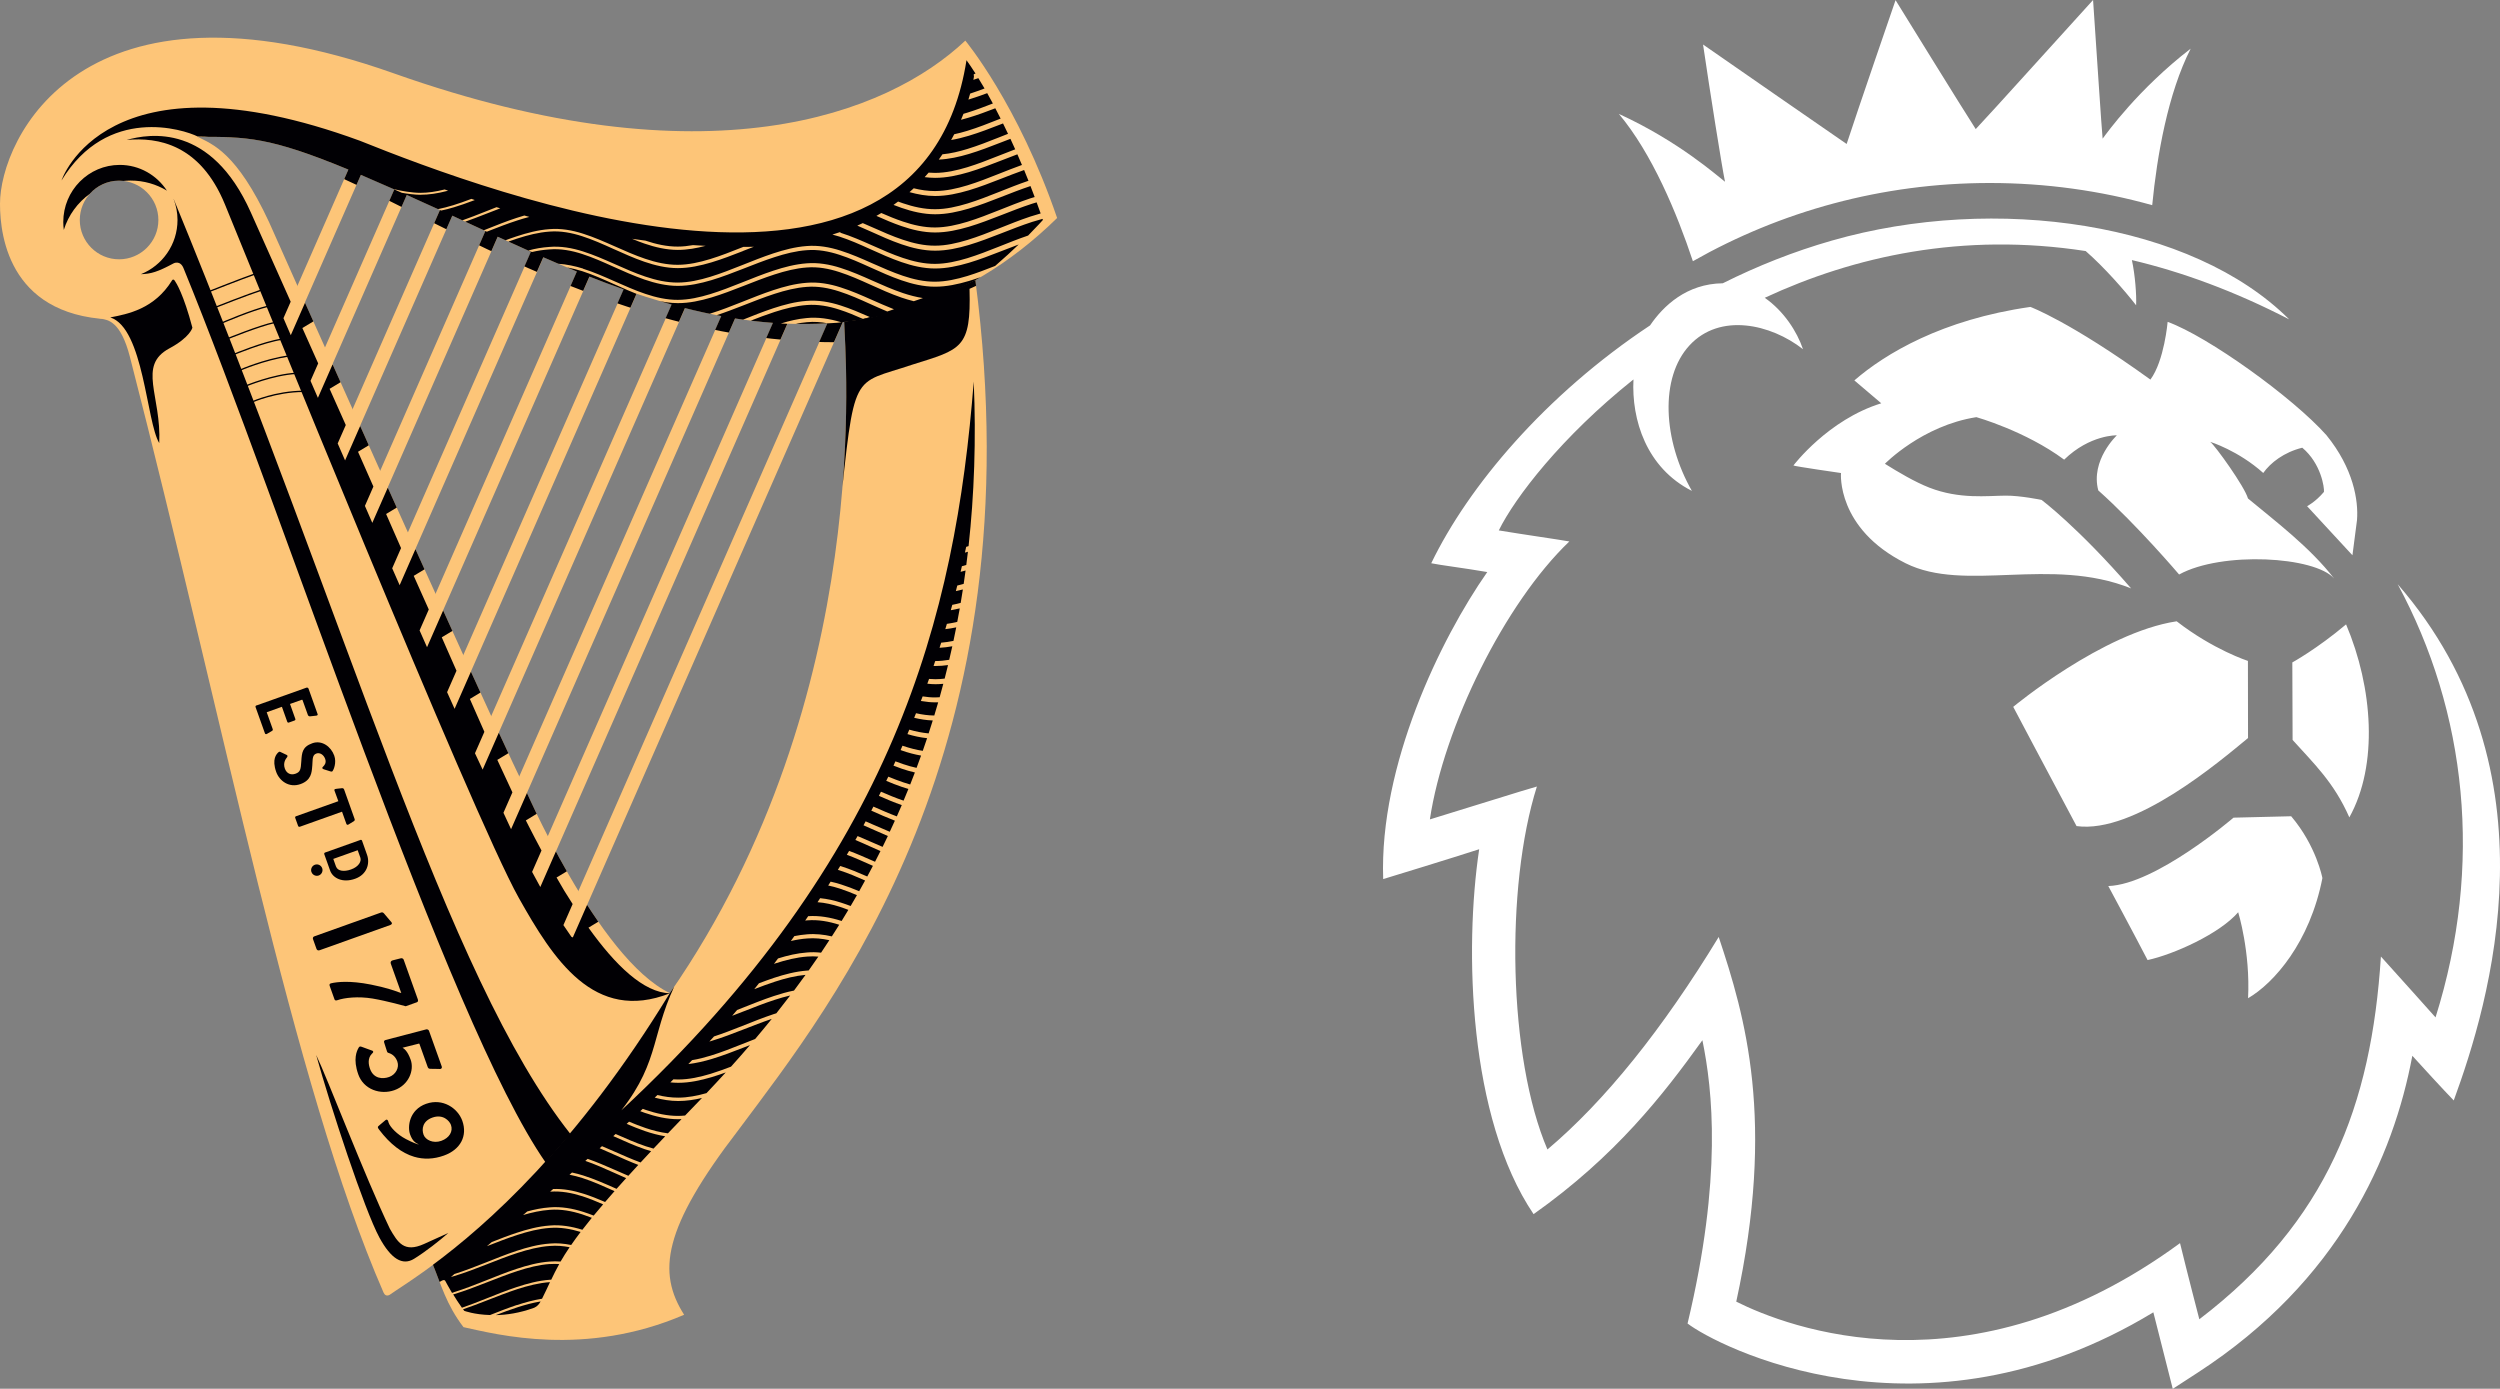<?xml version="1.0" encoding="UTF-8"?><svg xmlns="http://www.w3.org/2000/svg" width="459.97" height="255.51" xmlns:xlink="http://www.w3.org/1999/xlink" viewBox="0 0 459.97 255.51"><rect x="0" y="0" width="459.97" height="255.51" fill="#808080" stroke="none"/><defs><style>.cls-1,.cls-2,.cls-3,.cls-4,.cls-5,.cls-6,.cls-7,.cls-8,.cls-9,.cls-10,.cls-11,.cls-12,.cls-13,.cls-14,.cls-15,.cls-16,.cls-17,.cls-18,.cls-19,.cls-20{fill:none;}.cls-21{mask:url(#mask);}.cls-22,.cls-23{fill:#010004;}.cls-2{stroke-width:.47px;}.cls-2,.cls-3,.cls-4,.cls-5,.cls-6,.cls-7,.cls-8,.cls-9,.cls-10,.cls-11,.cls-12,.cls-13,.cls-14,.cls-15,.cls-16,.cls-17,.cls-18,.cls-19,.cls-20{stroke:#010004;stroke-miterlimit:10;}.cls-3{stroke-width:.45px;}.cls-4{stroke-width:.46px;}.cls-5{stroke-width:.48px;}.cls-6{stroke-width:.49px;}.cls-7{stroke-width:.49px;}.cls-23,.cls-24{mix-blend-mode:multiply;}.cls-8{stroke-width:.27px;}.cls-9{stroke-width:.31px;}.cls-10{stroke-width:.32px;}.cls-11{stroke-width:.25px;}.cls-12{stroke-width:.4px;}.cls-13{stroke-width:.41px;}.cls-14{stroke-width:.42px;}.cls-15{stroke-width:.44px;}.cls-16{stroke-width:.43px;}.cls-17{stroke-width:.33px;}.cls-18{stroke-width:.37px;}.cls-19{stroke-width:.39px;}.cls-20{stroke-width:.38px;}.cls-25{isolation:isolate;}.cls-26{clip-path:url(#clippath-1);}.cls-27{clip-path:url(#clippath-2);}.cls-28{fill:#fff;}.cls-29{fill:#fdc578;}.cls-30{clip-path:url(#clippath);}</style><clipPath id="clippath"><path class="cls-1" d="M194.5,40.13c-7.17-20.96-16.9-32.65-16.9-32.65-14.4,13.59-47.53,26.43-105.13,6.02C14.87-6.92,0,25.7,0,37.5c0,6.3,1.97,21.31,21.91,21.31,12.61,0,19.84-11.61,19.84-18.34s-5.38-15.3-5.38-15.3c9.03,0,13.14,0,27.73,6.03l-11.98,27.3c.44,1.01.89,2.05,1.35,3.13l12.93-29.46c1.88.8,3.92,1.69,6.15,2.68l-15.44,35.19c.44,1.03.9,2.07,1.36,3.13l16.37-37.3c1.9.85,3.93,1.78,6.11,2.77l-18.84,42.92c.45,1.03.9,2.08,1.36,3.12l19.75-45c1.92.89,3.95,1.82,6.09,2.82l-22.19,50.56c.45,1.04.91,2.08,1.36,3.12l23.09-52.63c1.93.88,3.97,1.81,6.11,2.77l-25.55,58.21c.46,1.04.91,2.08,1.37,3.11l26.46-60.31c1.99.87,4.05,1.75,6.18,2.63l-28.97,66.01c.46,1.04.92,2.07,1.37,3.09l29.91-68.17c2.04.81,4.15,1.6,6.29,2.35l-32.51,74.09c.47,1.05.93,2.07,1.38,3.07l33.5-76.34c2.11.7,4.27,1.37,6.46,1.97l-36.22,82.55c.49,1.06.97,2.07,1.41,3.01l37.26-84.91c2.2.56,4.43,1.05,6.68,1.47l-40.1,91.39c.42.91.89,1.92,1.4,3.02l41.24-93.97c2.3.36,4.63.64,6.97.81l-44.33,101.01c.48.91.98,1.84,1.51,2.78l45.49-103.65c2.44.1,4.89.09,7.35-.06l-48.59,110.73c.48.72.97,1.43,1.47,2.15l.26.12,49.69-113.22c13.3-1.36,26.82-6.79,39.42-19.14ZM21.91,47.71c-3.99,0-7.23-3.24-7.23-7.23s3.24-7.23,7.23-7.23,7.23,3.24,7.23,7.23-3.24,7.23-7.23,7.23Z"/></clipPath><clipPath id="clippath-1"><path class="cls-1" d="M179.45,51.51c11.32,86.4-26.06,132.89-43.6,156.41-13.95,18.15-14.93,26.19-9.98,33.98-18.25,7.86-34.41,3.63-40.59,2.28-3.17-4.12-4.18-7.99-5.62-11.47,9.73-7.21,26.46-21.87,43.59-50,38.06-54.9,32.17-118.07,32.07-123.56,0,0,10.9-.74,24.14-7.65Z"/></clipPath><clipPath id="clippath-2"><path class="cls-1" d="M194.5,40.13c-7.17-20.96-16.9-32.65-16.9-32.65-14.4,13.59-47.53,26.43-105.13,6.02C14.87-6.92,0,25.7,0,37.5c0,5.89,1.72,19.39,18.24,21.13,0,0,0,0,0,0,.02,0,.03,0,.05,0,.11.01.22.02.34.03,1.53.17,3.69.87,5.28,7.03,17.36,67.44,29.92,133.72,46.65,172.11.43.98,1.21.38,1.21.38,4.26-3.06,27.49-16.05,51.48-55.46-13.27-6.3-26.99-38.37-26.99-38.37-8.7-17.95-46.75-103.47-46.75-103.47-5.97-12.87-10.42-14.34-13.14-15.7,13.05,0,15.83,0,54.83,18.21,24.65,11.21,67.63,31.69,103.3-3.27ZM14.67,40.47c0-3.99,3.24-7.23,7.23-7.23s7.23,3.24,7.23,7.23-3.24,7.23-7.23,7.23-7.23-3.24-7.23-7.23Z"/></clipPath><filter id="luminosity-noclip" x="47.57" y="-9572.39" width="74.6" height="32766" color-interpolation-filters="sRGB" filterUnits="userSpaceOnUse"><feFlood flood-color="#fff" result="bg"/><feBlend in="SourceGraphic" in2="bg"/></filter><mask id="mask" x="47.57" y="-9572.39" width="74.6" height="32766" maskUnits="userSpaceOnUse"/></defs><g class="cls-25"><g id="Layer_2"><g id="Graphics"><path class="cls-29" d="M177.6,7.48c-14.4,13.59-47.53,26.43-105.13,6.02C14.87-6.92,0,25.7,0,37.5c0,6.3,1.97,21.31,21.91,21.31,12.61,0,19.84-11.61,19.84-18.34s-5.38-15.3-5.38-15.3c13.05,0,15.83,0,54.83,18.21,24.65,11.21,67.63,31.69,103.3-3.27-7.17-20.96-16.9-32.65-16.9-32.65ZM21.91,47.71c-3.99,0-7.23-3.24-7.23-7.23s3.24-7.23,7.23-7.23,7.23,3.24,7.23,7.23-3.24,7.23-7.23,7.23Z"/><path class="cls-29" d="M179.45,51.51c11.32,86.4-26.06,132.89-43.6,156.41-13.95,18.15-14.93,26.19-9.98,33.98-18.25,7.86-34.41,3.63-40.59,2.28-3.17-4.12-4.18-7.99-5.62-11.47,9.73-7.21,26.46-21.87,43.59-50,38.06-54.9,32.17-118.07,32.07-123.56,0,0,10.9-.74,24.14-7.65Z"/><path class="cls-29" d="M152.77,58.31l-49.11,111.91c.48.72.97,1.43,1.47,2.15l.26.12,50.22-114.44c-.94.11-1.89.2-2.84.27Z"/><path class="cls-29" d="M97.9,160.43c.48.91.98,1.84,1.51,2.78l45.98-104.78c-.89-.03-1.78-.08-2.67-.14l-44.82,102.14Z"/><path class="cls-29" d="M92.62,149.54c.42.91.89,1.92,1.4,3.02l41.71-95.06c-.85-.13-1.7-.27-2.54-.43l-40.58,92.46Z"/><path class="cls-29" d="M87.37,138.59c.49,1.06.97,2.07,1.41,3.01l37.73-85.97c-.82-.21-1.64-.42-2.45-.64l-36.69,83.61Z"/><path class="cls-29" d="M82.25,127.35c.47,1.05.93,2.07,1.38,3.07l33.96-77.4c-.8-.26-1.59-.53-2.37-.81l-32.97,75.14Z"/><path class="cls-29" d="M77.18,115.98c.46,1.04.92,2.07,1.37,3.09l30.38-69.22c-.78-.31-1.55-.62-2.32-.93l-29.43,67.06Z"/><path class="cls-29" d="M72.14,104.55c.46,1.04.91,2.08,1.37,3.11l26.93-61.36c-.77-.34-1.53-.68-2.28-1.01l-26.01,59.27Z"/><path class="cls-29" d="M89.77,41.46l-22.65,51.61c.45,1.04.91,2.08,1.36,3.12l23.56-53.68-.36-.16c-.65-.3-1.28-.6-1.91-.89Z"/><path class="cls-29" d="M62.11,81.57c.45,1.03.9,2.08,1.36,3.12l20.21-46.06c-.77-.36-1.53-.71-2.27-1.04l-19.3,43.98Z"/><path class="cls-29" d="M57.11,70.04c.44,1.03.9,2.07,1.36,3.13l16.83-38.36c-.78-.35-1.54-.69-2.28-1.02l-15.91,36.25Z"/><path class="cls-29" d="M52.12,58.51c.44,1.01.89,2.05,1.35,3.13l13.39-30.52c-.8-.34-1.56-.66-2.3-.97l-12.44,28.36Z"/><path class="cls-29" d="M36.37,25.18c2.72,1.36,7.16,2.84,13.14,15.7,0,0,38.05,85.52,46.75,103.47,0,0,13.72,32.06,26.99,38.37-24,39.41-47.22,52.4-51.48,55.46,0,0-.79.6-1.21-.38-16.73-38.38-29.28-104.67-46.65-172.11-1.72-6.7-4.13-6.94-5.67-7.06,0,0,31.8-1.45,18.13-33.45Z"/><g class="cls-24"><g class="cls-30"><path class="cls-22" d="M154.65,42.83c2,.63,3.9,1.47,5.79,2.31,1.89.84,3.76,1.67,5.69,2.32,1.92.65,3.92,1.1,5.91,1.09,2.01-.01,4-.46,5.95-1.05,1.95-.6,3.86-1.35,5.77-2.11,1.78-.71,3.57-1.43,5.4-2.05,1.73-1.75,2.72-2.87,2.72-2.87-.04-.12-.07-.2-.07-.2,0,0-1.28.36-1.91.56-1.94.63-3.85,1.39-5.78,2.14-1.92.75-3.86,1.5-5.86,2.1-2,.6-4.09,1.05-6.21,1.05-2.15,0-4.23-.5-6.2-1.18-1.98-.68-3.87-1.54-5.75-2.39-.79-.35-1.58-.71-2.37-1.04.34-.15.68-.31,1.01-.46.57.25,1.13.49,1.7.74,1.89.84,3.76,1.68,5.69,2.32,1.92.65,3.92,1.1,5.91,1.09,2.01,0,4-.46,5.95-1.05,1.95-.6,3.86-1.35,5.77-2.11,1.91-.76,3.84-1.54,5.82-2.2.62-.2,1.25-.39,1.89-.57-.25-.69-.49-1.37-.74-2.04-.28.08-.56.16-.83.25-1.94.63-3.85,1.39-5.78,2.14-1.92.75-3.86,1.5-5.86,2.1-2,.59-4.09,1.05-6.21,1.05-2.15,0-4.23-.5-6.2-1.18-1.58-.54-3.1-1.2-4.6-1.87.31-.17.6-.35.9-.53,1.31.57,2.63,1.12,3.98,1.57,1.92.65,3.92,1.1,5.91,1.09,2.01-.01,4-.46,5.95-1.05,1.95-.6,3.86-1.35,5.77-2.11,1.91-.76,3.84-1.54,5.82-2.2.26-.09.53-.16.79-.24-.26-.69-.52-1.36-.77-2.02-1.84.61-3.65,1.33-5.47,2.04-1.92.75-3.86,1.5-5.86,2.1-2,.59-4.09,1.05-6.21,1.05-2.15,0-4.23-.5-6.2-1.18-.49-.17-.98-.35-1.46-.54.29-.2.57-.41.84-.62.3.11.6.22.9.32,1.92.65,3.92,1.1,5.91,1.09,2.01,0,4-.46,5.95-1.05,1.95-.6,3.86-1.35,5.77-2.11,1.8-.72,3.61-1.44,5.46-2.07-.27-.67-.53-1.33-.8-1.98-1.44.51-2.87,1.07-4.3,1.63-1.92.75-3.86,1.5-5.86,2.1-2,.59-4.08,1.05-6.21,1.05-1.62,0-3.19-.29-4.72-.71.27-.24.53-.47.78-.71,1.29.32,2.61.52,3.92.51,2.01-.01,4-.46,5.95-1.05,1.95-.6,3.86-1.35,5.77-2.11,1.41-.56,2.83-1.12,4.27-1.64-.28-.67-.56-1.32-.84-1.96-1.03.38-2.05.78-3.07,1.18-1.92.75-3.86,1.5-5.86,2.1-2,.59-4.08,1.05-6.21,1.05-.65,0-1.29-.05-1.92-.13.25-.28.49-.56.73-.83.39.03.78.05,1.18.05,2.01-.01,4-.46,5.95-1.05,1.95-.6,3.86-1.35,5.77-2.11,1-.4,2.01-.8,3.03-1.18-.29-.66-.59-1.3-.88-1.93-.6.23-1.19.46-1.79.69-1.92.75-3.86,1.5-5.86,2.1-1.78.53-3.64.95-5.53,1.03.23-.32.45-.65.67-.97,1.55-.15,3.08-.52,4.58-.98,1.95-.6,3.86-1.35,5.77-2.11.57-.23,1.15-.45,1.72-.68-.31-.66-.62-1.29-.92-1.91-.15.06-.29.12-.44.17-1.92.75-3.86,1.5-5.86,2.1-1.06.32-2.15.59-3.25.78.2-.36.39-.71.57-1.06.81-.17,1.61-.39,2.41-.63,1.95-.6,3.86-1.35,5.77-2.11.12-.05.24-.1.36-.14-.33-.66-.66-1.29-.98-1.9-1.6.62-3.22,1.22-4.88,1.72-.47.14-.95.27-1.43.4.16-.37.31-.74.45-1.1.24-.07.47-.14.71-.21,1.58-.49,3.14-1.08,4.7-1.69-.36-.67-.71-1.3-1.04-1.9-1.11.41-2.23.81-3.38,1.16-.03,0-.05.02-.08.02.12-.38.23-.75.32-1.1.89-.29,1.77-.61,2.65-.94-.4-.69-.78-1.32-1.14-1.9-.31.11-.61.21-.92.31.03-.15.06-.29.08-.42l.03-.17-.02-.17c0-.09,0-.18-.02-.27.11-.04.22-.08.33-.12-.64-1.01-1.21-1.84-1.66-2.46-8.52,54.25-87.51,24.49-111.63,14.81-46.83-17.14-54.88,7.32-54.88,7.32,8.46-13.9,22.49-9.38,25.04-8.1,27.64,0,65.24,37.86,117.56,37.86,9.74,0,19.9-6.44,27.26-12.43-.26.15-.53.3-.79.46-.7.25-1.41.49-2.12.7-2,.59-4.08,1.05-6.21,1.05-2.15,0-4.23-.5-6.2-1.18-1.98-.68-3.87-1.54-5.75-2.39-1.88-.85-3.75-1.69-5.69-2.31-1.94-.63-3.93-1-5.95-.84-2.01.14-4,.65-5.95,1.28-1.95.63-3.86,1.39-5.78,2.14-1.92.75-3.86,1.5-5.85,2.1-1.99.59-4.06,1.05-6.17,1.05-2.12,0-4.19-.5-6.15-1.17-1.97-.68-3.86-1.54-5.74-2.38-1.88-.85-3.76-1.69-5.71-2.32-1.94-.63-3.97-1.01-6-.84-1.16.08-2.1.21-3.24.48-.21-.09-.42-.19-.63-.29,1.32-.36,2.46-.55,3.84-.65,2.09-.18,4.21.2,6.18.83,1.99.63,3.89,1.47,5.77,2.3,1.89.84,3.76,1.68,5.7,2.33,1.93.65,3.95,1.11,5.96,1.1,2.03-.01,4.03-.46,5.99-1.06,1.96-.6,3.87-1.36,5.79-2.12,1.92-.76,3.84-1.54,5.81-2.19,1.97-.65,4.01-1.19,6.12-1.35,2.11-.18,4.26.2,6.24.84,2,.63,3.9,1.47,5.79,2.31,1.89.83,3.76,1.67,5.69,2.32,1.92.65,3.92,1.1,5.91,1.09,2.01-.01,4-.46,5.95-1.05,1.72-.53,3.41-1.18,5.11-1.85,1.64-1.41,3.1-2.76,4.34-3.95-1.11.41-2.21.84-3.31,1.27-1.92.75-3.86,1.5-5.86,2.1-2,.59-4.08,1.05-6.21,1.05-2.15,0-4.23-.5-6.2-1.18-1.98-.68-3.87-1.54-5.75-2.39-1.88-.85-3.75-1.69-5.69-2.31-.42-.13-.84-.25-1.26-.36.46-.14.91-.29,1.35-.44.05.01.1.03.15.04ZM153.99,59.39l-1.67.1c-1.27-.24-2.56-.34-3.86-.21-.75.07-1.5.18-2.25.34-.85-.02-1.69-.05-2.54-.1,1.53-.48,3.1-.85,4.72-1,2.11-.22,4.26.13,6.26.73.05.01.1.03.15.05-.27.03-.54.06-.81.09ZM158.83,58.7c-1.46-.65-2.92-1.26-4.42-1.74-1.94-.63-3.93-1-5.95-.84-2.01.14-4,.65-5.95,1.28-1.52.49-3.02,1.06-4.52,1.65l-.69-.08c-.24-.03-.47-.07-.71-.11,1.88-.75,3.76-1.51,5.7-2.15,1.97-.65,4.01-1.19,6.12-1.35,2.11-.18,4.26.2,6.24.84,1.86.59,3.63,1.36,5.39,2.13-.42.13-.83.26-1.21.37ZM163.22,57.3c-1.05-.44-2.08-.91-3.12-1.37-1.88-.85-3.75-1.69-5.69-2.31-1.94-.63-3.93-1-5.95-.84-2.01.14-4,.65-5.95,1.28-1.95.63-3.86,1.39-5.78,2.14-1.65.64-3.3,1.28-5,1.83-.44-.09-.88-.17-1.32-.26.09-.03.19-.05.28-.08,1.96-.6,3.87-1.36,5.79-2.12,1.92-.76,3.84-1.54,5.81-2.19,1.97-.65,4.01-1.19,6.12-1.35,2.11-.18,4.26.2,6.24.84,2,.63,3.9,1.47,5.79,2.31,1.34.59,2.68,1.19,4.04,1.72-.43.14-.85.28-1.26.42ZM107.27,49.44c1.99.63,3.89,1.47,5.77,2.3,1.89.83,3.76,1.68,5.7,2.33,1.93.65,3.95,1.11,5.96,1.1,2.03-.01,4.03-.46,5.99-1.06,1.96-.6,3.87-1.36,5.79-2.12,1.92-.76,3.84-1.54,5.81-2.19,1.97-.65,4.01-1.19,6.12-1.35,2.11-.18,4.26.2,6.24.84,2,.63,3.9,1.47,5.79,2.31,1.89.84,3.76,1.67,5.69,2.32,1.2.4,2.44.73,3.68.92-.56.19-1.12.38-1.68.58-.77-.19-1.53-.42-2.27-.67-1.98-.68-3.87-1.54-5.75-2.39-1.88-.85-3.75-1.69-5.69-2.31-1.94-.63-3.93-1-5.95-.84-2.01.14-4,.65-5.95,1.28-1.95.63-3.86,1.39-5.78,2.14-1.92.75-3.86,1.5-5.85,2.1-1.99.59-4.06,1.05-6.17,1.04-.72,0-1.43-.06-2.13-.16-1.37-.2-2.72-.56-4.02-1.01-1.07-.37-2.12-.79-3.15-1.24-.87-.37-1.73-.76-2.59-1.15-1.88-.85-3.76-1.69-5.71-2.32-.84-.27-1.9-.53-2.77-.69l-1.61-.67c1.47.09,3.14.44,4.53.88ZM118.74,44.27s0,0,0,0c1.93.65,3.95,1.11,5.96,1.1.94,0,1.87-.11,2.8-.27.77.05,1.54.09,2.32.13-1.66.44-3.37.75-5.11.75-2.12,0-4.19-.5-6.15-1.17-.77-.26-1.52-.56-2.27-.87.81.12,1.63.22,2.45.33ZM77.38,35.84c-1.03,0-2.48-.19-3.45-.37-.49-.22-.97-.43-1.44-.64v-.03c1.28.33,3.34.68,4.87.68h.03c1.35,0,2.79-.21,4.42-.62h0s0,0,0,0c.15.05.3.11.45.16l.19.07-.09.02c-1.85.49-3.48.72-4.98.72h-.01ZM81.16,38.74s-.03-.01-.04-.02c0,0,0,0-.01,0-.16-.08-.33-.15-.49-.23t0,0s-.03-.01-.04-.02h.04c.87-.18,1.76-.4,2.79-.72.98-.3,2.04-.67,3.32-1.16h.01s0,0,0,0c.09.03.18.06.26.09.09.03.19.06.28.1l.07.03-.07.03c-1.51.57-2.67.97-3.77,1.3-.86.26-1.61.45-2.35.6ZM85.56,40.77s-.08.03-.12.04c-.15-.07-.3-.14-.45-.21.04-.01.08-.03.12-.04-.01,0-.02-.01-.04-.02,1.38-.48,2.74-1.02,4.13-1.57.69-.27,1.42-.56,2.15-.85h0s.21.06.21.06c.14.04.27.09.41.13l.08.02-.08.03c-.77.29-1.55.6-2.3.89l-.31.12c-1.19.47-2.47.96-3.75,1.41-.01,0-.03-.01-.04-.02ZM89.57,42.63s-.02-.01-.04-.02c0,0,0,0,0,0-.16-.07-.32-.15-.47-.22t0,0s-.02-.01-.04-.02h.02c.05-.03.06-.03.08-.04.01,0,.02,0,.07-.03l.5-.2c1.72-.69,3.51-1.4,5.31-1.99.53-.18,1.01-.33,1.48-.46h0s.06.02.06.02c.25.07.5.14.75.21l.1.03-.1.03c-.68.17-1.38.38-2.14.63-1.82.59-3.49,1.24-5.25,1.93l-.32.13ZM136.73,46.18c-1.92.75-3.86,1.5-5.85,2.1-1.99.59-4.06,1.05-6.17,1.05-2.12,0-4.19-.5-6.15-1.17-1.97-.68-3.86-1.54-5.74-2.38-1.88-.85-3.76-1.69-5.71-2.32-1.94-.63-3.97-1.01-6-.85-2.03.14-4.03.66-5.98,1.29-.61.2-1.22.41-1.83.63l-.52-.24c.73-.28,1.47-.54,2.22-.79,1.97-.65,3.99-1.19,6.08-1.34,2.09-.18,4.21.2,6.18.83,1.99.63,3.89,1.47,5.77,2.3,1.89.84,3.76,1.68,5.7,2.33,1.93.65,3.95,1.11,5.96,1.1,2.03-.01,4.03-.46,5.99-1.06,1.96-.6,3.87-1.36,5.79-2.12.1-.04.21-.08.31-.12.27,0,.53,0,.8,0,.38,0,.75,0,1.12-.02-.66.26-1.32.51-1.98.77Z"/></g></g><g class="cls-24"><g class="cls-26"><path class="cls-22" d="M179.92,52.43c-.56.29-.83.38-1.54.71.31,11-1.51,11.12-10.49,13.94-11.31,3.83-10.58.61-13.47,27.96v-38.31l25.5-6.69v2.39Z"/><path class="cls-22" d="M83.47,237.76c1.96-.6,3.88-1.36,5.8-2.12,1.92-.76,3.83-1.54,5.8-2.19,1.97-.65,3.99-1.19,6.08-1.34.66-.06,1.33-.05,1.99,0,.47-.81,1.01-1.68,1.66-2.64-1.19-.23-2.4-.33-3.62-.23-2.03.14-4.03.66-5.98,1.29-1.95.63-3.87,1.4-5.79,2.15-1.92.75-3.85,1.5-5.84,2.1-.2.06-.4.12-.6.17l.49-.42c.05-.05.1-.09.15-.13,1.91-.6,3.78-1.33,5.65-2.07,1.92-.76,3.83-1.54,5.8-2.19,1.97-.65,3.99-1.19,6.08-1.34,1.32-.12,2.65,0,3.95.26.51-.74,1.08-1.53,1.74-2.4-1.84-.56-3.74-.89-5.66-.74-2.03.14-4.03.66-5.98,1.29-1.89.61-3.74,1.34-5.6,2.07.3-.26.6-.51.89-.76,1.51-.6,3.03-1.19,4.58-1.7,1.97-.65,3.99-1.19,6.08-1.34,2.03-.18,4.09.18,6.01.78.53-.69,1.11-1.42,1.74-2.2-.57-.22-1.14-.43-1.72-.62-1.94-.63-3.97-1.01-6-.85-1.67.12-3.31.48-4.93.96.26-.23.51-.44.77-.66,1.35-.37,2.72-.65,4.13-.75,2.09-.18,4.21.2,6.18.83.65.2,1.28.44,1.91.68.54-.66,1.11-1.34,1.74-2.07-1.25-.54-2.51-1.06-3.79-1.48-1.93-.62-3.94-1-5.96-.85.19-.17.37-.32.56-.49,1.89-.07,3.78.3,5.55.86,1.37.43,2.69.97,4,1.53.55-.64,1.12-1.3,1.74-2-.06-.03-.12-.05-.18-.08-1.88-.84-3.76-1.69-5.71-2.32-.79-.25-1.59-.46-2.4-.62.15-.13.31-.27.46-.4.71.15,1.41.33,2.09.55,1.99.63,3.89,1.47,5.77,2.3.11.05.23.1.34.15.56-.63,1.15-1.29,1.77-1.97-.78-.34-1.55-.68-2.32-1.03-1.72-.77-3.43-1.54-5.2-2.14.15-.13.29-.25.43-.38,1.7.59,3.35,1.31,4.99,2.03.83.37,1.66.73,2.5,1.09.58-.64,1.19-1.31,1.83-2-1.54-.59-3.05-1.27-4.54-1.94-.85-.38-1.71-.77-2.57-1.13.15-.13.29-.25.43-.38.79.33,1.58.68,2.36,1.02,1.57.7,3.14,1.39,4.74,1.98.62-.67,1.27-1.36,1.94-2.08-.39-.11-.78-.23-1.16-.36-1.97-.68-3.86-1.54-5.74-2.38-.02,0-.04-.02-.06-.03.15-.13.3-.27.43-.39,1.83.81,3.67,1.63,5.55,2.26.47.16.95.3,1.42.43.69-.73,1.4-1.49,2.15-2.27-1.28-.21-2.54-.55-3.76-.97-1.13-.39-2.24-.84-3.33-1.31.16-.15.3-.28.44-.41,1.01.43,2.03.83,3.07,1.18,1.33.45,2.7.79,4.08.97.8-.84,1.64-1.72,2.51-2.62-.21,0-.42.02-.62.02-2.12,0-4.19-.5-6.15-1.17-.28-.1-.56-.2-.83-.31.15-.14.31-.29.47-.43.18.06.36.14.55.2,1.93.65,3.95,1.11,5.96,1.1.42,0,.85-.03,1.27-.07,1-1.03,2.03-2.1,3.11-3.23-1.43.34-2.89.56-4.37.56-1.48,0-2.92-.25-4.33-.62.16-.15.33-.32.5-.48,1.26.3,2.54.49,3.82.48,1.76,0,3.5-.35,5.21-.83,1.14-1.21,2.33-2.48,3.54-3.81-.85.31-1.7.6-2.57.86-1.99.59-4.06,1.05-6.17,1.05-.49,0-.97-.03-1.45-.08.19-.18.37-.37.56-.56.29.02.59.03.88.03,2.03,0,4.03-.46,5.99-1.05,1.26-.39,2.5-.84,3.73-1.31,1.14-1.27,2.31-2.59,3.49-3.97-.39.15-.79.31-1.19.46-1.92.75-3.86,1.5-5.85,2.1-1.4.42-2.84.76-4.3.93.23-.24.46-.48.69-.72,1.15-.19,2.29-.48,3.42-.83,1.96-.6,3.87-1.36,5.79-2.12.79-.32,1.59-.63,2.39-.94,1.01-1.19,2.03-2.43,3.06-3.7-1.75.59-3.47,1.27-5.2,1.94-1.92.75-3.86,1.5-5.85,2.1-.14.04-.29.08-.43.13.28-.31.57-.62.85-.94,1.75-.57,3.46-1.24,5.18-1.92,1.92-.76,3.84-1.54,5.81-2.19.16-.05.32-.1.48-.15.85-1.07,1.7-2.16,2.55-3.28-.94.22-1.88.49-2.8.79-1.95.63-3.86,1.39-5.78,2.14-.7.27-1.4.54-2.1.81.3-.35.6-.71.91-1.07.31-.12.63-.25.94-.37,1.92-.76,3.84-1.54,5.81-2.19,1.21-.4,2.45-.76,3.72-1.01.71-.94,1.41-1.91,2.12-2.89-1.9.17-3.77.65-5.61,1.25-1.29.42-2.56.89-3.82,1.38.29-.36.57-.72.86-1.08.9-.34,1.82-.68,2.74-.99,1.97-.65,4.01-1.19,6.12-1.35.1,0,.2-.01.29-.02.59-.84,1.19-1.69,1.78-2.55-.67-.05-1.34-.07-2.02-.01-2.01.14-4,.65-5.95,1.28-.07.02-.14.05-.2.07.25-.33.5-.67.75-1,1.73-.54,3.51-.97,5.35-1.1.85-.08,1.72-.05,2.57.04.51-.75,1.02-1.52,1.52-2.3-1.33-.29-2.68-.43-4.04-.32-1.02.07-2.04.24-3.04.47.22-.3.43-.6.64-.9.77-.15,1.55-.27,2.35-.33,1.52-.13,3.07.04,4.55.38.46-.71.91-1.42,1.36-2.14-1.91-.61-3.87-.97-5.86-.81-.13.01-.27.02-.4.04.18-.27.37-.54.55-.81,2.05-.14,4.12.24,6.04.85.04.01.07.02.11.04.42-.67.83-1.36,1.24-2.05-.53-.2-1.06-.4-1.59-.57-1.34-.43-2.7-.74-4.08-.84.16-.25.32-.49.48-.74,1.31.13,2.61.42,3.84.82.6.19,1.19.4,1.77.62.39-.66.78-1.32,1.16-2-1.05-.44-2.1-.86-3.18-1.21-.7-.23-1.4-.42-2.11-.56.15-.24.3-.47.45-.71.65.14,1.29.31,1.91.51,1.14.36,2.25.79,3.34,1.25.37-.65.73-1.31,1.09-1.97-1.54-.69-3.09-1.35-4.68-1.86-.11-.04-.22-.07-.33-.1.14-.23.28-.47.43-.71.05.02.1.03.15.04,1.66.53,3.26,1.2,4.83,1.89.35-.65.7-1.3,1.04-1.96-.14-.06-.29-.13-.43-.19-1.45-.65-2.9-1.3-4.37-1.85.14-.24.28-.47.42-.71,1.46.54,2.88,1.17,4.29,1.79.16.07.32.14.48.21.34-.65.67-1.31,1-1.97-.61-.27-1.22-.54-1.82-.81-.93-.42-1.86-.84-2.8-1.23.14-.24.27-.48.41-.72.92.38,1.83.78,2.74,1.18.62.27,1.24.55,1.86.81.33-.66.65-1.33.97-2-1.07-.45-2.12-.92-3.17-1.39-.44-.2-.87-.39-1.31-.58.13-.24.26-.49.39-.73.42.18.84.37,1.25.55,1.06.47,2.12.93,3.19,1.37.32-.67.63-1.35.94-2.04-1.48-.57-2.91-1.21-4.34-1.85.13-.25.26-.5.39-.74,1.43.63,2.86,1.26,4.31,1.8.31-.69.61-1.38.91-2.08-1.44-.49-2.83-1.09-4.21-1.7.13-.25.26-.5.38-.76,1.36.59,2.73,1.16,4.12,1.63.01,0,.03,0,.04.01.3-.71.6-1.42.89-2.15-.41-.12-.81-.24-1.21-.38-.97-.33-1.93-.71-2.87-1.11.13-.26.25-.51.38-.77.92.38,1.84.74,2.77,1.05.42.14.84.27,1.26.39.29-.73.58-1.47.86-2.21-.81-.19-1.62-.42-2.4-.69-.52-.18-1.03-.37-1.54-.57.12-.26.24-.52.36-.79.48.18.97.36,1.45.52.8.27,1.61.5,2.44.68.28-.75.56-1.5.83-2.26-1.21-.21-2.4-.53-3.54-.93-.08-.03-.16-.06-.23-.09.12-.27.23-.54.35-.8.05.02.11.04.16.06,1.17.39,2.37.71,3.57.89.27-.77.54-1.54.8-2.33-1.23-.13-2.44-.39-3.62-.75.12-.27.23-.55.34-.82,1.17.34,2.36.58,3.56.69.26-.79.51-1.58.76-2.38-1.16-.04-2.3-.22-3.42-.49.11-.28.23-.56.34-.84,1.11.25,2.24.41,3.36.42.24-.8.48-1.61.72-2.43-.16,0-.33.01-.49.01-.92,0-1.82-.1-2.7-.25.11-.28.22-.57.33-.85.79.13,1.57.2,2.36.19.26,0,.51-.01.77-.03.23-.81.45-1.64.67-2.47-.48.04-.95.07-1.43.07-.51,0-1.01-.03-1.51-.09.11-.29.21-.59.32-.88.39.03.79.05,1.18.05.57,0,1.13-.04,1.69-.11.21-.82.42-1.65.62-2.49-.76.11-1.53.17-2.3.17-.12,0-.24,0-.36-.01.1-.3.2-.6.3-.9.01,0,.03,0,.04,0,.85,0,1.7-.09,2.54-.23.19-.82.38-1.66.57-2.49-.77.14-1.56.24-2.35.28.1-.31.2-.63.3-.94.76-.06,1.51-.18,2.26-.33.18-.82.34-1.65.51-2.49-.66.14-1.33.26-2.01.33.1-.32.2-.64.29-.97.64-.09,1.28-.22,1.91-.37.16-.82.31-1.65.46-2.48-.55.13-1.1.24-1.65.34.09-.33.18-.66.27-.99.52-.1,1.04-.22,1.55-.36.14-.82.27-1.64.4-2.47-.43.11-.85.21-1.29.3.09-.34.17-.68.26-1.02.4-.09.79-.2,1.18-.31.12-.81.24-1.63.35-2.46-.31.09-.61.18-.92.25.08-.35.16-.69.24-1.04.27-.07.54-.15.81-.23.1-.81.2-1.62.3-2.43-.18.05-.37.11-.55.16.08-.35.16-.7.23-1.06.09-.03.17-.05.26-.08.06-.02.12-.04.18-.06,1.03-9.4,1.41-19.47.95-30.27-3.37,43.23-14.58,87.34-64.84,134.09,7.35-9.39,5.33-14.48,10.7-24.73,0,0-30.97,44.41-46.58,52.12l2.02,4.45c.4-.23,1.23-.91,1.46-.48.12.22.58,1.1,1.25,2.22.09-.03.19-.05.28-.08Z"/><path class="cls-22" d="M101.19,232.56c-2.03.14-4.03.66-5.98,1.29-1.95.64-3.87,1.4-5.79,2.15-1.92.75-3.85,1.5-5.84,2.1-.07.02-.13.04-.2.06.46.76,1.01,1.61,1.61,2.45,1.44-.5,2.87-1.05,4.29-1.62,1.92-.76,3.83-1.54,5.8-2.19,1.97-.65,3.99-1.19,6.08-1.34.09,0,.18-.01.26-.01.44-.92.9-1.86,1.47-2.88-.56-.03-1.13-.04-1.7,0Z"/><path class="cls-22" d="M95.07,240.13c1.52-.5,3.07-.93,4.66-1.18.55-1.09,1-2.07,1.46-3.05h-.01c-2.03.14-4.03.66-5.98,1.28-1.95.64-3.87,1.4-5.79,2.15-1.39.54-2.79,1.08-4.21,1.56.07.1.14.2.22.29,0,0,1.82.69,4.74.77,1.62-.64,3.25-1.28,4.92-1.84Z"/><path class="cls-22" d="M95.2,240.53c-1.34.43-2.67.93-3.99,1.44,1.99-.04,4.38-.38,6.99-1.33,0,0,.76-.22,1.27-1.19-1.45.24-2.88.63-4.28,1.08Z"/></g></g><path class="cls-23" d="M82.51,226.83c-1.69,1.49-4.19,3.45-6.32,4.77-2.13,1.32-4.24.04-6.39-3.92-2.75-5.09-8.95-23.95-11.63-33.58,1.98,4.06,8.92,22.26,13.56,31.97,1.46,2.54,2.62,4.46,6.28,2.81,3.93-1.77,4.5-2.04,4.5-2.04Z"/><path class="cls-23" d="M29.3,81.53c.41-8.75-4.06-14.25,1.86-17.43,3.81-2.04,4.24-3.8,4.24-3.8-1.62-6.14-2.97-8.26-3.25-8.66s-.48-.08-.48-.08c-3.25,5.31-8.2,6.22-11.38,6.84,6.17,1.98,6.64,19.25,9.01,23.12Z"/><path class="cls-23" d="M16.55,35.62c1.32-1.46,3.23-2.38,5.36-2.38.27,0,.55.02.81.05.43-.04.87-.07,1.32-.07,2.44,0,4.72.68,6.67,1.86-1.86-2.85-5.05-4.74-8.68-4.74-5.74,0-10.39,4.71-10.39,10.51,0,.49.04.98.1,1.45.84-2.72,2.56-5.05,4.82-6.67Z"/><path class="cls-23" d="M31.94,36.61h0c.46,1.2.72,2.5.72,3.86,0,4.52-2.79,8.39-6.74,9.98,1.87-.06,3.08-.42,6.03-2,0,0,1.18-.64,1.81.88,18.03,43.94,48.49,138.59,66.64,164.57l4.56-5.25c-23.09-29.18-40.8-93.79-73.01-172.04Z"/><g class="cls-24"><g class="cls-27"><path class="cls-22" d="M108.27,170.68l3.96-2.39-2.3-3.81-1.4.84-3.14,7.16-.26-.12c-.5-.71-1-1.43-1.47-2.15l1.7-3.88c-1.24-1.94-1.82-2.86-2.96-4.88l5.28-3.19-2.92-4.89-1.42.86-3.93,8.97c-.53-.94-1.03-1.87-1.51-2.78l1.73-3.94h0c-.83-1.54-1.62-3.06-2.37-4.53-.32-.62-.05-.07-.51-1.01l5.8-3.5-2.95-5.15-1.44.87-4.13,9.4c-.51-1.1-.98-2.11-1.4-3.02l1.65-3.76-.1-.21c-.96-2.03-1.47-3.12-2.68-5.76l5.82-3.52-2.89-5.09-1.46.89-4.17,9.51c-.44-.94-.91-1.94-1.41-3.01l1.73-3.94-.08-.19c-1.02-2.22-1.46-3.38-2.59-5.86l5.75-3.48-2.94-5.01-1.49.9-4.13,9.41c-.45-1-.91-2.02-1.38-3.07l1.73-3.94-.04-.09c-1.04-2.29-1.57-3.63-2.67-6.06l5.65-3.41-2.84-4.83-1.51.91-4.01,9.15c-.45-1.02-.91-2.05-1.37-3.09l1.69-3.85c-1.05-2.32-1.7-3.81-2.77-6.19l5.52-3.34-2.72-4.68-1.53.93-3.86,8.81c-.45-1.03-.91-2.07-1.37-3.11l1.63-3.72c-1.04-2.31-1.71-3.95-2.75-6.27l5.38-3.25-2.67-4.48-1.55.94-3.7,8.42c-.45-1.04-.91-2.08-1.36-3.12l1.56-3.56c-1.03-2.29-1.82-4.16-2.83-6.4l5.23-3.16-2.53-4.21-1.57.95-3.51,8.01c-.46-1.05-.91-2.09-1.36-3.12l1.49-3.39c-1.02-2.27-2.01-4.49-2.98-6.66l5.07-3.06-2.3-3.81-1.6.96-3.32,7.57c-.46-1.06-.91-2.1-1.36-3.13l1.41-3.21c-1.01-2.26-1.98-4.44-2.91-6.51l4.91-2.96-2.3-3.81-1.62.98-3.12,7.11c-.47-1.08-.92-2.12-1.35-3.13l1.33-3.03c-3.73-8.35-6.43-14.42-7.34-16.44-7.33-16.4-18.65-14.5-22.85-13.32,5.77-.54,13.56.78,18.1,11.87,5.08,12.42,45.62,112.58,54.06,127.58,6.32,11.24,13.83,23.08,27.82,17.55-4.86-.09-10.11-5.23-14.97-12.03Z"/></g></g><path class="cls-23" d="M57.3,160.44c-.19-.54.09-1.14.64-1.34.55-.19,1.14.09,1.34.64.19.54-.09,1.14-.63,1.34-.54.19-1.15-.09-1.34-.64ZM79.56,205.62c1.96-.7,3.14.61,3.41,1.35.43,1.2-.3,2.4-1.77,2.93-1.5.54-2.93-.17-3.27-1.13-.38-1.05-.17-2.51,1.63-3.15ZM78.41,203.08c-3.12,1.11-3.47,4.22-2.96,5.63.44,1.25,1.04,1.56,1.43,1.76.08.04.14.08.19.12.02,0,.03,0,.03.01-.4-.11-1.15-.36-2.42-1.03-1.62-.84-2.89-2.19-3.17-2.99-.01-.04-.03-.08-.04-.12-.02-.07-.03-.13-.05-.18-.04-.11-.1-.23-.23-.27-.13-.04-.23.05-.3.11-.09.07-.58.48-.94.79-.16.14-.29.25-.32.28-.1.08-.13.2-.08.33.03.09.11.19.22.34,1.99,2.63,4.16,4.3,6.43,4.97,1.76.52,3.6.45,5.47-.22,3.05-1.09,4.38-3.6,3.39-6.4-.84-2.34-3.61-4.2-6.64-3.13ZM78.94,189.68l2.34,6.55c.04.11.03.24-.04.32-.04.05-.12.13-.29.13-.09,0-.47,0-.85-.02-.37,0-.75-.01-.85-.01-.19,0-.45-.01-.55-.31l-1.53-4.28s-.03-.07-.1-.05c-.02,0-.13.03-.31.08-.69.17-2.52.62-2.7.68,0,0,0,0,0,0,.01.01.03.03.05.03.23.15.86.53,1.45,2.18.69,1.94-.35,4.66-3,5.6-1.26.45-2.68.43-3.9-.06-1.3-.52-2.28-1.53-2.74-2.84-1.02-2.87-.24-4.35.02-4.83.1-.19.21-.39.51-.28.03,0,.13.05.26.09.48.18,1.61.6,1.75.64.04.01.15.05.19.16.05.14-.05.25-.13.32-.02.02-.04.04-.06.06,0,0-.02.02-.04.04-.81.82-.63,1.98-.33,2.8.64,1.78,2.29,1.91,3.51,1.47,1.21-.43,1.9-1.72,1.51-2.82-.29-.82-.83-1.36-1.58-1.59h-.02c-.16-.06-.23-.09-.29-.25l-.03-.08c-.03-.08-.16-.5-.29-.9-.1-.32-.21-.65-.22-.7-.04-.11-.04-.2,0-.28.05-.09.13-.15.25-.18.35-.09,7.39-1.92,7.5-1.96.21-.05.44.1.5.26ZM72.21,176.7c.82-.2,1.36-.33,1.47-.37.28-.1.52.05.59.24l2.61,7.31c.07.2.04.45-.17.52l-2.04.73h-.05s-3.4-.96-6.07-1.41c-2.65-.44-5.17-.16-6.5.31-.26.09-.44.04-.51-.17l-.89-2.49c-.04-.11-.03-.21,0-.28.06-.11.19-.16.29-.18,1.04-.24,3.36-.54,7.3.24,2.72.53,4.5,1.17,5.25,1.45.16.05.3.11.34.11,0,0,0,0,0,0l-1.93-5.41c-.05-.14-.04-.27.02-.38.05-.1.15-.18.28-.21h.01ZM70.62,168.02l.18.22c.32.38,1.17,1.39,1.22,1.44.03.04.05.07.07.11.03.08.06.27-.28.4l-13,4.64c-.27.09-.49,0-.58-.25l-.64-1.79c-.08-.24.02-.44.26-.52l12.24-4.37c.21-.08.39-.03.53.14ZM61.83,159.46l-.51-1.43,4.49-1.6s0,0,0,0l.49,1.36c.24.67-.28,1.67-1.71,2.18-1.34.48-2.47.27-2.75-.51ZM66.31,154.54l-6.51,2.32c-.13.05-.18.17-.13.32l1.07,3c.48,1.35,2.26,2.34,4.6,1.5,2.19-.78,2.76-2.81,2.19-4.41l-.92-2.6c-.04-.12-.18-.18-.3-.14ZM61.83,145.14l.33-.04c.29-.03.67-.07.75-.08.13-.01.32,0,.41.26l1.93,5.42c.07.2-.04.32-.14.39-.03.02-.1.06-.18.11-.38.24-.76.47-.83.51-.06.03-.14.07-.23.03-.07-.03-.12-.09-.15-.18l-.79-2.22s0,0,0,0l-7.73,2.76s-.01,0-.02,0c-.04.02-.12.05-.2.01-.06-.03-.11-.08-.14-.17l-.52-1.45c-.08-.23.08-.28.17-.32l7.76-2.76s0-.02-.01-.03c-.01-.03-.14-.4-.29-.8-.18-.51-.39-1.09-.42-1.15-.02-.06-.02-.12.02-.17.06-.1.19-.1.27-.11,0,0,.02,0,.03,0ZM61.49,139c.49,1.37-.15,2.68-.26,2.81,0,0-.01.02-.02.03-.07.1-.15.16-.34.1h-.04c-1.05-.32-1.22-.39-1.26-.4-.01,0-.03,0-.04-.02-.08-.03-.18-.07-.22-.17-.02-.05-.02-.13.06-.22.01-.01.04-.04.06-.06.2-.2.68-.66.4-1.44-.28-.78-.99-1.22-1.62-.99-.65.23-.68.84-.72,1.68,0,.18-.02.36-.03.55,0,.06-.01.12-.02.19-.08,1.05-.18,2.5-2.14,3.2-2.12.76-3.89-.59-4.48-2.23-.84-2.37.06-3.27.35-3.57.12-.12.23-.2.4-.12.11.05,1.22.58,1.22.58h.02s.01.02.01.02c.01,0,.04.04.06.09.02.05.03.14-.03.25-.01.02-.03.05-.07.09-.19.24-.75.97-.37,2.04.32.89,1.08,1.26,1.95.95.91-.33.98-.78,1.08-2.33h0c.1-1.52.17-2.62,2.02-3.28,1.79-.64,3.46.65,4.03,2.26ZM47.21,129.79l9.18-3.27c.14-.05.31.03.37.17l1.68,4.71c.02.06.02.11-.02.16-.04.06-.11.1-.22.11-.02,0-.09.01-.17.02-.44.05-.92.11-1,.11-.18.01-.33-.1-.39-.27l-.99-2.76s-.09-.03-.15-.01l-2.14.76s0,0,0,0l.98,2.76c.04.1,0,.24-.16.29l-1.03.37c-.11.04-.25.02-.31-.17l-.97-2.72s0,0-.02,0l-2.77.99s0,0-.01,0l1.11,3.11c.04.12,0,.24-.1.31l-.07.04c-.36.21-.85.5-.9.53-.08.05-.17.06-.24.03-.06-.02-.1-.06-.12-.12l-1.73-4.84c-.04-.11-.01-.26.19-.33Z"/><g class="cls-24"><g class="cls-21"><path class="cls-15" d="M90.4,185.49c16.4-8.01,21.61,1.28,29.91,2.41"/><path class="cls-3" d="M91.61,188.31c14.11-6.85,20.7,1.04,26.83,2.56"/><path class="cls-4" d="M93.16,191.16c12.07-6.07,20.17,1.79,23.55,2.26"/><path class="cls-2" d="M94.75,193.77c10.6-4.19,17.41,1.72,20.08,2.26"/><path class="cls-2" d="M96.41,196.67c2.1-.74,7.47-2.74,16.63,1.93"/><path class="cls-5" d="M98.1,199.41c1.99-.4,5.91-1.52,13.05,1.72"/><path class="cls-6" d="M99.91,202.39s5.01-.84,9.31,1.35"/><path class="cls-7" d="M102.05,205.67s2.87-.27,5.21.68"/><path class="cls-16" d="M89.03,182.63s11.03-5.3,17.16-3.32"/><path class="cls-7" d="M116.89,183.54c.08,0,3.55,1.47,5.25,1.65"/><path class="cls-14" d="M87.56,179.79c1.93-.79,11.33-4.61,15.06-4.34"/><path class="cls-13" d="M86.32,176.93c1.67-.63,11.36-4.64,13.84-4.56"/><path class="cls-12" d="M85.02,174.09c1.72-.71,11.26-4.54,13.39-4.66"/><path class="cls-19" d="M83.63,171.17c1.74-.43,12.1-4.71,12.98-4.64"/><path class="cls-20" d="M82.39,168.15c2.1-.28,10.83-3.98,12.58-4.49"/><path class="cls-18" d="M81.14,165.06c2.48-.23,11-3.85,12.45-4.28"/><path class="cls-18" d="M79.85,161.94c3.52-.23,11.24-3.64,12.69-4.07"/><path class="cls-18" d="M78.41,158.58c3.5.46,11.73-3.21,12.47-3.47"/><path class="cls-18" d="M77.22,155.35c4.18.54,11.37-2.74,12.29-3.08"/><path class="cls-18" d="M75.97,152.04c5.07.52,11.17-2.15,12.27-2.55"/><path class="cls-18" d="M74.5,148.49c4.99,1.22,11.49-1.54,12.52-1.88"/><path class="cls-17" d="M73.12,144.79c4.11,1.4,10.16.17,12.64-1.12"/><path class="cls-17" d="M71.48,140.87c4.06,1.26,6.92,2.05,12.99-.15"/><path class="cls-17" d="M70.21,137.17c1.88.62,7.03,2.74,13.03.64"/><path class="cls-17" d="M68.76,133.24c2.9,1.1,7.95,3.26,13.19,1.52"/><path class="cls-17" d="M67.25,129.26c2.27.88,8.02,3.69,13.35,2.51"/><path class="cls-10" d="M65.69,125.18c2.41,1.01,8.58,4.19,13.61,3.43"/><path class="cls-10" d="M64.16,121.17c3.01,1.27,9.22,4.57,13.82,4.09"/><path class="cls-10" d="M62.6,117.2c2.77,1.15,11.6,5.28,13.89,4.58"/><path class="cls-10" d="M61.08,113.25c2.5.95,11.73,5.31,13.86,5.1"/><path class="cls-9" d="M59.55,109.58c2.84.36,11.38,4.86,14.04,5.19"/><path class="cls-9" d="M58.68,105.86c2.84.36,11.38,4.86,14.04,5.19"/><path class="cls-9" d="M57.03,102.24c3.77,0,11.38,4.51,14.04,4.84"/><path class="cls-9" d="M55.93,98.69c3.77-.07,11.46,4.3,14.12,4.59"/><path class="cls-9" d="M54.56,95.4c3.31-.84,10.41,3.01,12.34,3.52"/><path class="cls-11" d="M58.72,79.08s-5.8-1.14-9.91.81"/><path class="cls-11" d="M57.08,75.49s-5.13-.67-9.46,1.41"/><path class="cls-8" d="M49.72,82.9s4.8-2.1,10.44,0"/><path class="cls-8" d="M61.93,86.78s-5.75-2.81-11.06-.74"/><path class="cls-9" d="M51.85,89.15s5-1.69,11.56,1.55"/><path class="cls-9" d="M53.43,92.26s4.18-1.24,11.78,2.57"/></g><path class="cls-11" d="M46.47,73.92s4.17-1.89,9.37-1.92"/><path class="cls-11" d="M45.25,71s5-2.08,9.27-2.31"/><path class="cls-11" d="M44.19,68.09s4.27-1.89,8.92-2.6"/><path class="cls-11" d="M43.03,65.2s5.42-2.28,8.85-2.79"/><path class="cls-11" d="M41.88,62.31s5.74-2.34,8.66-2.98"/><path class="cls-11" d="M40.72,59.46s5.55-2.41,8.69-3.14"/><path class="cls-11" d="M39.63,56.54s5.9-2.34,8.69-3.24"/><path class="cls-11" d="M38.51,53.62s6-2.37,8.4-3.21"/></g><path class="cls-28" d="M297.86,20.96c11.1,5.08,18.22,11.51,19.52,12.48-.59-2.87-2.78-16.67-4.04-25.25,6.47,4.5,21.49,14.91,26.42,18.3C341.78,20.29,348.76.03,348.76.03c0,0,12.59,20.4,14.75,23.72,2.63-2.75,17.7-19.51,21.59-23.75.66,9.64,1.55,23.44,1.76,25.51.77-1.03,6.54-9.11,16.2-16.56-4.19,8.25-6.19,19.64-7.08,28.8-9.51-2.66-19.53-4.08-29.89-4.08-19.86,0-38.5,5.23-54.62,14.39-2.93-8.83-7.52-19.83-13.61-27.09ZM413.61,135.79l-.02-14.19s-6.34-2.04-13.11-7.29c-13.6,2.06-30.07,15.74-30.07,15.74,0,0,5.57,10.56,11.65,21.94,10.71,1.47,26.47-12.02,31.55-16.2ZM427.29,161.54s-1.09-5.87-5.74-11.36l-10.61.26s-14.31,12.3-23.04,12.58c0,0,4.81,8.95,7.23,13.62,4.81-1.04,13.26-4.84,16.67-8.8,0,0,2.25,7.26,1.82,15.82,4.78-2.79,11.38-10.29,13.68-22.13ZM431.65,114.88c-5.35,4.51-9.89,7-9.89,7l.05,14.26c3.84,4.27,7.62,7.81,10.44,14.25,5.36-9.64,4.34-23.85-.6-35.51ZM432.82,102.17l.84-6.48c.28-3.57-.63-9.48-5.63-15.63-6.2-6.95-21.78-18.15-29.21-20.84,0,0-.61,7.17-3.17,10.62-14.81-10.69-22.08-13.37-22.08-13.37-16.26,2.32-26.71,8.6-32.39,13.52l4.95,4.21c-9.8,3.02-16.16,11.44-16.16,11.44.06.14,8.75,1.39,8.75,1.39,0,0-.89,10.21,11.89,16.6,10.93,5.47,26.68-1.32,41.49,4.63-9.75-11.25-16.47-16.28-16.47-16.28,0,0-3.88-.81-6.61-.79-3.4.02-8.47.7-14.04-1.47-2.65-1.03-5.75-2.87-8.18-4.39,0,0,6.84-7.02,16.83-8.58,0,0,9.01,2.53,16.15,7.82,4.75-4.62,9.7-4.48,9.7-4.48,0,0-4.9,4.59-3.42,10.14,7.14,6.36,14.87,15.47,14.87,15.47,7.88-4.32,25.01-3.33,28.53.75-4.46-5.77-10.89-10.61-15.86-14.74-.6-2.16-6.03-9.73-6.95-10.42,0,0,5.16,1.6,9.76,5.73,1.33-1.88,3.8-3.81,7.18-4.65,3.47,2.91,4.08,7.37,3.99,8.13-1.57,1.86-3.1,2.63-3.1,2.63l8.34,9.03.84-6.48M441.13,107.46c12.72,23.51,15.81,51.67,6.98,79.73-.53-.6-7.26-8.12-10.05-11.2-1.77,27.44-9.84,48.74-33.41,66.74,0,0-2.24-8.62-3.55-14.01-38.85,28.48-72.27,15.46-81.65,10.77,7.27-33.35,1.64-52.49-3.23-67.1-10.34,16.99-20.94,30.19-31.51,39.1-7.22-16.88-7.79-48.25-1.94-66.78-1.94.52-13.36,4.13-19.69,6.05,2.55-17.01,13.79-39.8,25.66-51.14-2.07-.37-8.16-1.23-12.98-2.03,2.97-6.04,11.57-17.25,24.78-27.78-.38,7.41,2.36,16.26,10.75,20.51-5.32-9.32-5.96-20.83-.42-26.8,5.57-6,14.9-3.94,20.86.73-1.1-3.24-3.5-6.99-7.04-9.46,16.45-7.65,36.41-12.09,59.05-8.6,3.49,3.05,7.22,7.33,9.28,9.98.09-1.9-.18-5.55-.78-8.32,9.26,2.19,18.92,5.73,28.94,10.91-17.83-17.79-53.97-23.14-84.12-14.5-7.07,2.02-13.78,4.7-20.09,7.86-6.65.08-10.93,4.15-13.38,7.75-19.3,12.8-33.45,29.65-40.26,43.76,1.51.33,6.09.89,10.31,1.62-8.62,12.31-19.89,35.59-19.15,56.49,1.96-.59,12.49-3.82,17.66-5.49-2.76,18.44-1.96,49.42,10.01,67.14,15.07-10.68,23.8-21.88,31.06-32,1.87,9.11,3.69,25.29-2.73,52.12,5.21,4.02,42.98,23.86,85.7-2.06l3.57,14.08,4.62-3c26-16.89,35.98-39.71,39.46-58.28,1.2,1.33,5.93,6.5,7.62,8.22,6.52-17.8,19.57-60.6-10.33-95Z"/></g></g></g></svg>